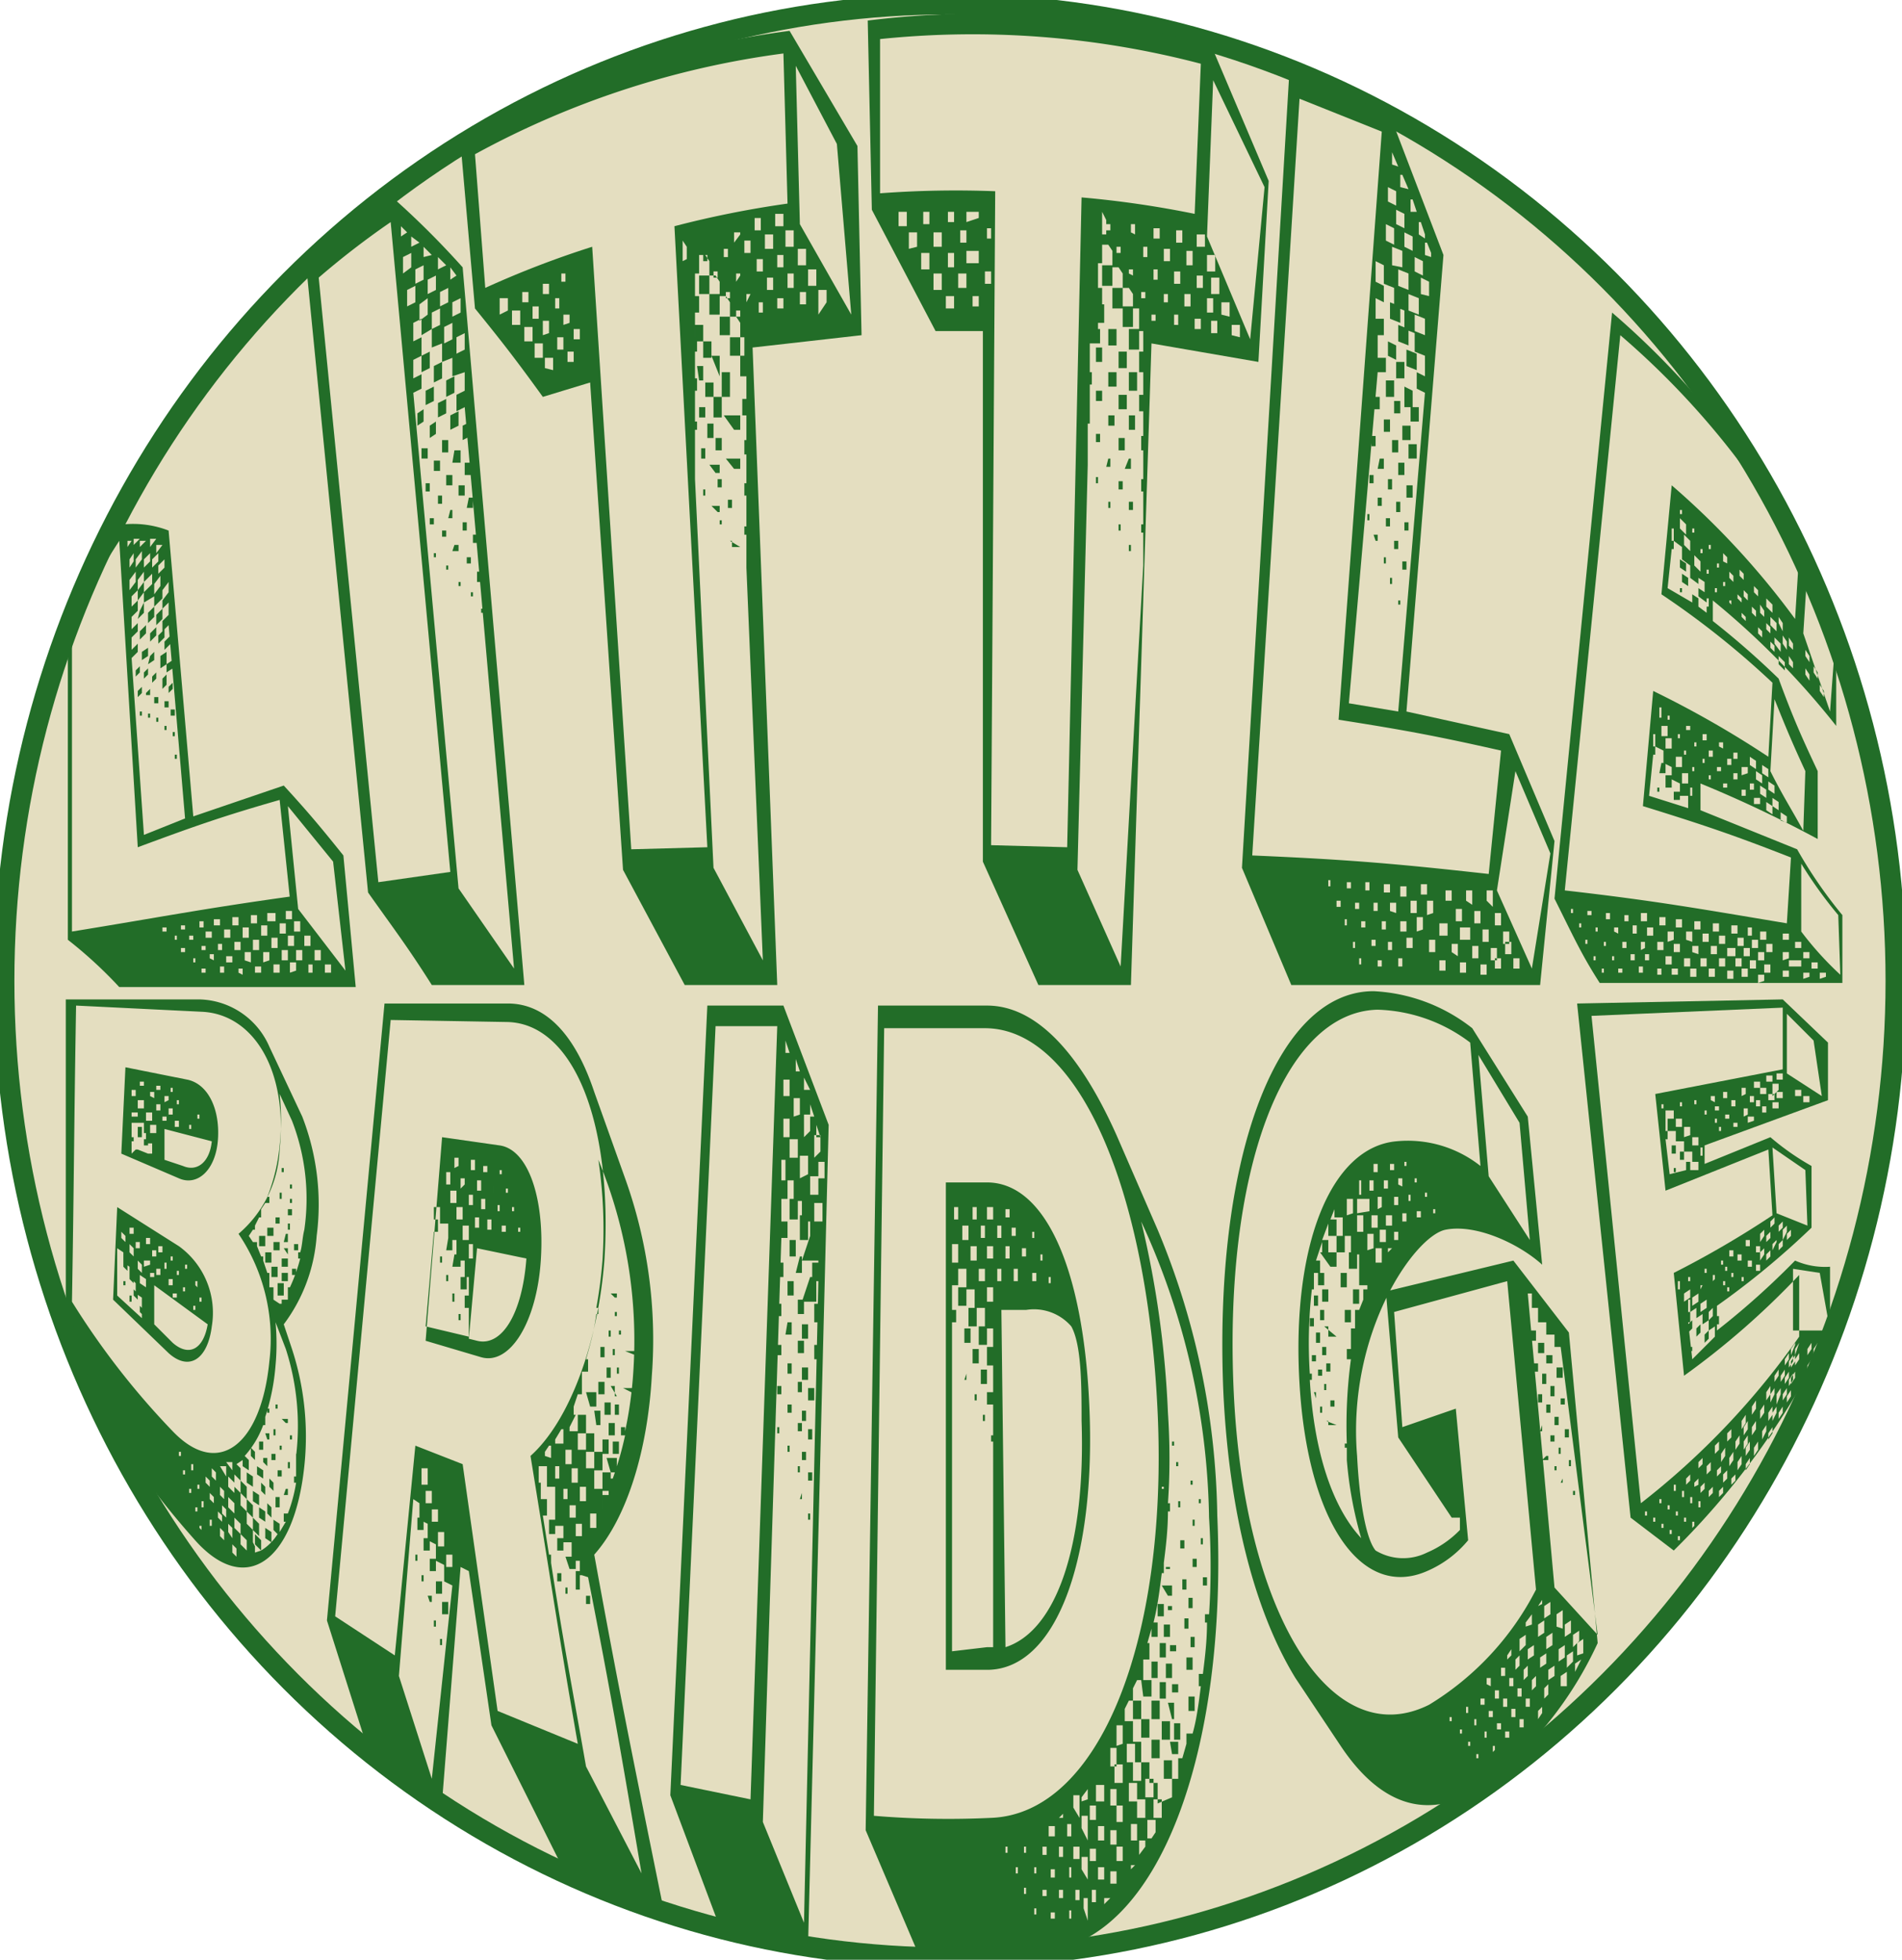 <svg id="Layer_1" data-name="Layer 1" xmlns="http://www.w3.org/2000/svg" viewBox="0 0 92.5 95.3"><defs><style>.cls-1{fill:#e4dec0;stroke:#226d28;stroke-miterlimit:10;stroke-width:1px;}.cls-2{fill:#226d28;}</style></defs><title>roundlogo</title><ellipse class="cls-1" cx="46.2" cy="47.7" rx="46" ry="47.5"/><path class="cls-2" d="M7.3,48.4c0-6.1,0-9.1,0-15.2a42,42,0,0,1,2.7-5,4.8,4.8,0,0,1,2.2.3l1.2,13.9,4.4-1.5c1.1,1.2,1.7,1.9,2.9,3.4l.6,6.4H9.8A21.4,21.4,0,0,0,7.3,48.4Zm10.8-2-.5-4.8c-2.8.8-4.2,1.3-6.9,2.3L9.8,29a41.5,41.5,0,0,0-2.3,4V48C11.8,47.3,13.8,46.9,18.1,46.3Zm-6.9,1.8h0Zm-.8-19.2h-.2v.3Zm.1,1v-.4l-.2.3v.4Zm.1,1v-.5l-.3.4v.5ZM13,42.5l-.8-9.4-.3.3v-.5l.3-.3V32l-.3.3v-.5l-.4.4v-.5L11,32v-.5l-.3.4v-.5l-.3.3v.5l.3-.3v.5l-.3.3v.6l.3-.3v.4l-.3.3v.6l.3-.3v.4l-.3.3.6,8.6Zm-2.4-7.2.2-.2v.3l-.2.2Zm.1,1,.2-.2v.3l-.2.2Zm.1,1h.1v.2h-.1Zm.9,11.3h0Zm-.8-10.3h0Zm.1-7.3v-.5l-.3.4v.5Zm-.2,1.4L11,32v.5l-.3.3Zm.1-2.5v-.4l-.3.4v.4Zm-.1,3.5.3-.3v.4l-.3.3Zm0-4.5h-.3v.3Zm.1,5.5.3-.2v.4l-.3.2Zm.1,1,.2-.2v.3l-.2.2Zm.1,1,.2-.2v.3h-.2Zm.1,1h.1v.2h-.1ZM12.1,48v-.2h-.2V48Zm0,1h0Zm-.8-10.5h0Zm.1-7.4v-.5L11,31v.5Zm-.2,1.4.3-.3v.5l-.3.3Zm.1-2.5v-.4l-.3.3v.4Zm0,3.5.3-.3v.4l-.3.3ZM11.1,29h-.3v.3Zm.2,5.6.2-.2v.4l-.3.2Zm.1,1,.2-.2v.3l-.2.2Zm.1,1h.2v.3h-.2Zm.1,1h.1v.2h-.1Zm.1,1.1h0Zm.9,9.7v-.2h-.1v.2Zm.1,1.1h0Zm-.9-18.3v-.5l-.3.4v.5Zm-.2,1.4.3-.3v.5l-.3.3Zm.1,1,.3-.3v.4l-.3.3Zm0-3.6v-.4l-.3.3v.4Zm.1,4.6.3-.2V35l-.3.2Zm-.2-5.7h-.3v.4Zm.3,6.8.2-.2V36l-.2.2Zm.1,1.1h.2v.3h-.2ZM12,38h.1v.2H12Zm1,9.9v-.2h-.2v.2Zm-.9-8.9h0ZM13,49v-.2h-.2V49Zm.1,1.1v-.2h0Zm-.9-18.6v-.5l-.3.4v.5ZM12,33.9l.3-.3v.4l-.3.3Zm0-3.6v-.4l-.3.3v.4Zm.1,4.7.3-.2v.4l-.3.2Zm-.2-5.8h-.3v.4Zm.3,6.9.2-.2v.3l-.2.2Zm.1,1.1h.2v.3h-.2Zm.1,1.1h.1v.2h-.1Zm1,10.1v-.2h-.2v.2Zm-.9-9h.1v.2h-.1Zm1,10.1v-.2h-.1v.2Zm.4-1.7v-.3h-.2v.3Zm.1,1.1v-.2h-.2v.2ZM14,50v-.2h-.2V50Zm.3-1.7V48H14v.3Zm.1,1.1v-.3h-.2v.2Zm.3-1.7v-.3h-.3v.3Zm.1,1.2v-.3h-.2v.3Zm.1,1.1v-.3h-.2V50Zm.3-1.7v-.4h-.3v.4Zm.1,1.2v-.3H15v.3Zm.3-1.8v-.4h-.3v.4Zm.1,1.2v-.4h-.3v.4Zm.1,1.2v-.3h-.2V50Zm.3-1.8v-.5h-.3v.5Zm.1,1.2V49h-.3v.4Zm.4-.6v-.5h-.3v.5Zm-.1-1.3v-.4h-.3v.4Zm.2,2.4v-.3h-.3V50Zm.4-.6V49h-.3v.5ZM17,48.2v-.5h-.3v.5Zm.4-.7v-.4H17v.4Zm.2,2.5v-.4h-.3V50Zm-.1-1.2v-.5h-.3v.5Zm.4-.7v-.5h-.3v.5Zm.1,1.3v-.5h-.3v.5Zm.2-2V47h-.3v.4Zm.1,1.3v-.5H18v.5Zm.1,1.2v-.4h-.3V50Zm.2-1.9v-.5h-.3v.5Zm.1,1.4v-.5h-.3v.5Zm1.5-4.8-2.2-2.7.5,5,2.3,3Zm-1.1,4.1v-.5h-.3v.5Zm.1,1.3v-.4H19V50Zm.4-.6v-.5h-.3v.5Zm.5.6v-.4h-.3v.4Z" transform="translate(-4 -2.7)"/><path class="cls-2" d="M21.9,46.1l-3-30.4a40.3,40.3,0,0,1,4.3-3.3,42,42,0,0,1,3.3,3.3l3,34.9H25C23.8,48.7,23.1,47.8,21.9,46.1Zm4-1L23,13.5a40.5,40.5,0,0,0-3.5,2.7l2.9,29.4ZM24,15.7V15l-.4.2V16Zm.2,1.7v-.8l-.4.2v.8Zm2.4,5.1-.4.2v-.8l.4-.2v-.9L26,21v-.9l-.5.2v-.9l-.5.2v-.9l-.5.3v-.8l-.4.2v.9l.4-.2V20l-.4.2v.9l.4-.2v.7l-.4.2,2.2,24.1L29,49.8ZM23.8,14l-.3-.3v.5Zm.5,8.8.3-.2v.6l-.3.2Zm.2,1.7h.3v.5h-.3Zm.2,1.7h.2v.4h-.2Zm.2,1.7h.2v.3h-.2Zm.2,1.7h.1v.2h-.1Zm-.3-11.6v-.8l-.4.3v.8Zm-.3,2,.4-.2v.8l-.4.2Zm.1-3.7v-.7l-.4.2v.7Zm.1,5.4.4-.2v.7l-.4.2Zm-.3-7.2-.4-.3v.5Zm.5,8.9.3-.2v.6l-.3.2Zm.2,1.7h.3v.5h-.3Zm.2,1.7h.2v.4h-.2Zm.2,1.7h.2v.3h-.2Zm.2,1.7h.1v.2h-.1Zm-.3-11.7v-.8l-.4.2v.8Zm-.3,2,.4-.2v.8l-.4.2Zm.1-3.7v-.7l-.4.2v.7Zm.1,5.5.4-.2v.7l-.4.2ZM25,15.1l-.4-.4v.5Zm.5,9h.3v.6h-.3Zm.2,1.7h.3v.5h-.3Zm.2,1.7H26v.4h-.2Zm.2,1.7h.2v.3H26Zm.2,1.8h.1v.2h-.1Zm-.3-11.8v-.8l-.4.2v.8Zm-.3,2,.4-.2v.8l-.4.2Zm.2,1.7.4-.2v.7l-.4.2Zm-.1-5.5v-.7l-.4.2v.7Zm.3,7.2h.3v.6H26Zm-.4-9h0l-.4-.4h0v.6Zm.6,10.7h.3v.5h-.3Zm.2,1.8h.2v.4h-.2Zm.2,1.7h.2v.3h-.2Zm.2,1.7h.1v.2h-.1Zm-.3-11.8v-.8l-.4.2v.8Zm-.1,3.7.4-.2v.7l-.4.2Zm-.1-5.5v-.7l-.4.2v.7Zm.2,7.3h.3v.6h-.3Zm-.4-9.1h0l-.3-.4h0v.6Zm.6,10.8H27v.5h-.3Zm.2,1.8h.2v.4h-.2Zm.2,1.8h.2V31h-.2Zm.2,1.8h.1v.2h-.1Z" transform="translate(-4 -2.7)"/><path class="cls-2" d="M34.3,45,32.7,21.3l-2.3.7c-1.3-1.8-2-2.7-3.3-4.3l-.7-8A42.2,42.2,0,0,1,42.4,4.2l3.3,5.6.2,9.2-5.3.6,1.2,31H37.3Zm4.1-1.1L36.8,13.7a48.9,48.9,0,0,1,5.5-1.1l-.2-7.3a42.9,42.9,0,0,0-15,4.9l.5,6.5a46.4,46.4,0,0,1,5.2-2l1.9,29.3ZM28.7,17.8v-.6h-.4V18Zm.6.7v-.7h-.4v.7Zm.6.8v-.7h-.4v.7Zm-.2-1.9v-.5h-.3v.5Zm.7,2.7v-.7H30v.7Zm-.2-1.9v-.6h-.3v.6Zm.7,2.5v-.6h-.4v.5Zm-.2-1.8v-.6h-.3V19ZM30.7,17v-.5h-.3v.5Zm.7,2.7v-.6h-.3v.6Zm-.2-2v-.5H31v.5Zm.7,2.6v-.5h-.3v.5Zm-.2-1.9V18h-.3v.5Zm-.2-2v-.4h-.2v.4Zm.7,2.8v-.5h-.3v.5Zm-.2-2V17H32v.4Zm5.4-1.9v-.6l-.2-.3v1Zm2.9,15h0v-.3h0V28.7h-.1v-.4h.1V26.8h-.1v-.6h.1V24.8h-.1v-.7h.1V22.9h-.2v-.8h.2V21H40v-1h.2v-.9h-.2V20h-.5v-.9h.5v-.7l-.2-.3h-.3v.9h-.5v-.9h.5v-.7l-.2-.3h-.3v.9h-.5v-1h.5v-.6l-.2-.3h-.3v.9h-.5v-.9h.5v-.7l-.2-.3h-.3v.9h-.2v1.1h.2v.8h-.2v1.2h.1v.7h-.1v1.3h.1v.6h-.1v1.5h.1v.4h-.1v1.6h0V26h0l.9,18.9,2.4,4.5ZM37.8,18.5h.4v.8h-.4Zm.1,2h.3v.7H38Zm.1,2h.3v.5h-.3Zm.1,2h.2V25h-.2Zm.1,2h.1v.3h-.1Zm-.2-11.8v-.3H38v.3Zm.2,4.6h.4v.8h-.4Zm.1,2h.4v.7h-.4Zm.1,2h.3V24h-.3Zm.1,2H39v.4h-.2Zm.1,2H39v.3h-.1Zm-.2-11.9v-.3h-.2v.3Zm.2,4.6h.4V21H39Zm.1,2h.4V23h-.4Zm.1,2h.3v.6h-.3Zm.1,2h.2v.4h-.2Zm.1,2h.1v.2h-.1Zm-.2-13.8v-.4H39v.4Zm.1,2v-.3h-.2v.3Zm.2,4.6h.4V22h-.4Zm.1,2.1H40v.7h-.3Zm.1,2.1H40v.5h-.3Zm.1,2h.2v.4h-.2Zm.1,2h.1v.3H40Zm-.1-13.8v-.4h-.2v.4Zm.1,2v-.3h-.2v.3Zm.5-3.1V14h-.3v.5Zm0,2V16h-.2v.4Zm0,2v-.3h-.2v.3Zm.5-3.1v-.6h-.3v.6Zm0,2V17h-.2v.4Zm.5-3.1v-.6h-.3v.6Zm.1,2v-.6h-.3v.6Zm0,2v-.5h-.2v.5Zm.5-3.1v-.7h-.4v.7Zm0,2v-.6h-.3v.6Zm.5-3.1v-.6h-.4v.6Zm0,2v-.6h-.3v.6Zm0,2v-.5h-.3v.5Zm.5-3v-.8h-.4v.8Zm0,2v-.7h-.3v.7Zm2.1-7L42.7,5.9l.2,7.7L45.4,18Zm-1.5,5.9v-.8h-.4v.8Zm0,1.9v-.6h-.3v.6Zm.5-.9v-.8h-.4v.8Zm.5.8v-.6h-.4V18Z" transform="translate(-4 -2.7)"/><path class="cls-2" d="M51.8,44.6V18.8H49.5l-3.1-5.9-.2-9.2A43,43,0,0,1,62.9,4.9l2.8,6.6-.5,8.8L60,19.4,59,50.6H54.5Zm4.1-.7.7-31.6a48.8,48.8,0,0,1,5.5.8l.3-7.3A43.7,43.7,0,0,0,46.8,4.6v7.5a49.4,49.4,0,0,1,5.6-.1l-.2,31.8ZM48.1,13.7v-.7h-.4v.7Zm.5,1V14h-.4v.8Zm.6,1.1V15h-.4v.8Zm0-2.2V13h-.3v.6Zm.6,3.2v-.8h-.4v.8Zm0-2.1V14h-.4v.7Zm.6,3v-.6h-.4v.6Zm0-2v-.7h-.3v.7Zm0-2.2V13h-.3v.5Zm.6,3.2v-.7h-.4v.7Zm0-2.2v-.6h-.3v.6Zm.6,3.1v-.5h-.3v.5Zm0-2.1v-.6H51v.6Zm0-2.2V13H51v.5Zm.6,3.2v-.6h-.3v.6Zm0-2.2v-.5h-.2v.5Zm5.6-.2v-.7l-.2-.4v1.1Zm1.8,16.1h0v-.3h0V28.6h-.1v-.4h.1V26.6h-.1V26h.1V24.6h-.1v-.7h.1V22.7h-.2v-.8h.2V20.8h-.2v-1h.2v-1h-.2v.9h-.5v-1h.5v-1h-.3v.9h-.5v-1h.5V17l-.2-.3h-.3v1h-.5v-1h.5v-.7l-.2-.3h-.3v.9h-.5v-1h.5v-.7l-.2-.3h-.3v.9h-.2v1.2h.2v.8h-.2v1.2h.1v.7H57v1.4h.1v.6H57v1.5H57v.4h-.1V25h0v.3h0l-.5,19.7,2.1,4.7ZM57.3,17.5h.4v.9h-.4Zm0,2.1h.3v.7h-.3Zm0,2.1h.3v.5h-.3Zm0,2.1h.2v.4h-.2Zm0,2.1h.1v.3h-.1ZM58,13.9v-.3h-.2v.3Zm-.1,4.8h.4v.8h-.4Zm0,2.1h.4v.7h-.4Zm0,2.1h.3v.5h-.3Zm0,2.1H58v.4h-.2Zm0,2.1h.1v.3h-.1ZM58.5,15v-.3h-.2v.3Zm-.1,4.8h.4v.8h-.4Zm0,2.1h.4v.7h-.4Zm0,2.1h.3v.6h-.3Zm0,2.1h.2v.4h-.2Zm0,2.1h.1v.3h-.1Zm.8-14.1v-.5h-.2V14Zm-.1,2v-.3h-.2V16Zm-.2,4.7h.4v.9h-.4Zm0,2.1h.3v.7h-.3Zm0,2.1H59v.5h-.3Zm0,2.1h.2v.4h-.2Zm0,2.1h.1v.3h-.1Zm.9-14v-.5h-.2v.5Zm-.1,2v-.3h-.2v.3Zm.7-2.9v-.5h-.3v.5Zm-.1,2v-.5h-.2v.5Zm-.1,2v-.3h-.2v.3Zm.7-2.9v-.6h-.3v.6Zm-.1,2v-.4h-.2v.4Zm.7-2.9v-.6h-.3v.6Zm-.1,2v-.6h-.3v.6Zm-.1,2V18h-.2v.5Zm.7-2.9v-.7h-.3v.7Zm-.1,2V17h-.3v.6Zm.7-2.9v-.6h-.4v.6Zm-.1,2v-.6h-.3v.6Zm-.1,2v-.5h-.3v.5Zm.7-2.8v-.8h-.4v.8Zm-.1,2v-.7h-.3v.7Zm2.5-6.1L63,6.6l-.3,7.6,2.1,5ZM63.3,17v-.8h-.4v.8Zm-.1,1.9v-.6h-.3v.6Zm.6-.8v-.7h-.4V18Zm.5,1v-.6h-.4V19Z" transform="translate(-4 -2.7)"/><path class="cls-2" d="M64.4,44.9,66.7,6.3a42,42,0,0,1,4.9,2l2.6,6.8L72.4,37.3l5,1.1,2.2,5.2-.7,7H66.8Zm12,.3.6-6c-3.1-.7-4.7-1-7.9-1.5L71.2,9.1l-4-1.6L64.9,44.3C69.6,44.5,71.9,44.7,76.4,45.2Zm-7.7.6v-.3h-.1v.3ZM72,10.8h0l-.3-.7h0v.6Zm-.1,1.9v-.7l-.4-.2v.7Zm-.1,1.9v-.8l-.4-.2v.8Zm.2,22.7,1.3-15.5-.4-.2v-.8l.4.2V20l-.5-.2v-.9l-.5-.2v-.9l-.5-.2v-.9l-.5-.2v-.9l-.4-.2v1l.4.2v.8l-.4-.2v1h.4v.8H71v1.1h.4v.7h-.4L69.6,36.9ZM70.8,22h.3v.6h-.3Zm-.1,1.9h.2v.5h-.2Zm-.1,1.9h.2v.4h-.2Zm-1.4,21v-.3H69v.3Zm1.3-19.1h.1V28h-.1Zm1.7-12v-.8l-.5-.2v.9Zm-.6,1.7.5.2v.8l-.5-.2Zm.7-3.6v-.7l-.4-.2v.7Zm-.8,5.5.4.2v.7l-.4-.2Zm1-7.4h0l-.3-.7h-.1v.6Zm-1.1,9.3h.4V22h-.4Zm-.1,1.9h.3v.6h-.3ZM71.1,25h.2v.5H71ZM71,26.9h.2v.4h-.2Zm-1.3,19v-.3h-.2v.3Zm-.2,1.8v-.3h-.1v.3Zm1.3-19H71V29h-.1Zm1.7-11.9V16l-.5-.2v.8ZM72,18.5l.5.2v.8l-.5-.2Zm.7-3.6v-.7l-.4-.2v.7Zm-.8,5.4h.4v.8h-.4Zm1-7.3h0l-.2-.6h-.1v.6Zm-1.1,9.2h.3v.6h-.3Zm-.1,1.9h.3v.6h-.3ZM71.5,26h.2v.5h-.2Zm-.1,1.9h.2v.4h-.2Zm-.1,1.9h.1v.3h-.1ZM70.1,46.9v-.3h-.2v.3Zm-.2,1.9v-.3h-.1v.3ZM73,18v-.8l-.5-.2v.8Zm-.6,1.7.5.2v.8l-.5-.2Zm-.1,1.8.4.2v.8h-.4Zm.9-5.4v-.7l-.4-.2v.7Zm-1,7.3h.4v.7h-.4Zm1.1-9.1v-.2l-.2-.6h-.1v.6ZM72,25.2h.3v.6H72Zm-.1,1.9h.2v.5h-.2ZM71.8,29H72v.4h-.2ZM70.6,46v-.4h-.2V46Zm1-15.2h.1v.3h-.1Zm-1.2,17v-.3h-.2v.3Zm-.2,1.8v-.3h-.1v.3Zm3.1-30.6v-.8l-.5-.2v.8Zm-.7,3.5h.4v.7h-.4Zm.9-5.4v-.7l-.4-.2V17Zm-1,7.2h.4v.7h-.4Zm1.1-9.1v-.2l-.2-.5h-.1v.6ZM72.4,26.3h.3v.6h-.3Zm-.1,1.8h.2v.4h-.2ZM72.2,30h.2v.4h-.2ZM71,47v-.4h-.2v.4Zm1-15.1h.1v.2H72ZM70.9,48.7v-.3h-.2v.3Zm.7-2.6v-.4h-.3v.4Zm-.2,1.8v-.4h-.2v.4Zm-.2,1.8v-.3h-.2v.3Zm.7-2.6v-.5h-.3V47Zm-.2,1.8v-.4h-.2v.4Zm.7-2.6v-.5h-.3v.5ZM72.4,48v-.5h-.3V48Zm-.2,1.7v-.4h-.2v.4Zm.7-2.6v-.6h-.3v.6Zm-.2,1.7v-.5h-.3v.5Zm.7-2.6v-.5h-.3v.5Zm-.2,1.7v-.6h-.3V48Zm-.2,1.7v-.4H73v.4Zm.7-2.5v-.6h-.3v.7ZM73.8,49v-.6h-.3V49Zm.6-.8v-.6H74v.6Zm.2-1.7v-.5h-.3v.5Zm-.3,3.4v-.5h-.3v.5Zm.6-.7v-.6h-.3V49Zm.2-1.7v-.6h-.3v.6Zm.5-.8V46h-.3v.5Zm-.3,3.3v-.5h-.3v.5Zm.2-1.6v-.6H75v.6Zm.5-.8v-.6h-.3v.6Zm-.1,1.7v-.6h-.3v.6Zm.7-2.5V46h-.3v.5Zm-.2,1.7v-.6h-.3v.6Zm-.1,1.6v-.5h-.3v.5Zm.7-2.4v-.6h-.3v.6Zm-.2,1.7v-.6h-.3v.6Zm2.6-5.2-1.7-4L76.8,46l1.7,3.8Zm-2,4.4v-.6h-.3v.6ZM77,49.8v-.5h-.3v.5Zm.5-.7v-.6h-.3v.6Zm.4.7v-.5h-.3v.5Z" transform="translate(-4 -2.7)"/><path class="cls-2" d="M79.6,46.4l2.8-28.5a39.6,39.6,0,0,1,9.3,11.7c.6,2.3,1,3.4,1.6,5.4v3a39.3,39.3,0,0,0-6-6.1v1a40.4,40.4,0,0,1,3.2,2.8c.7,1.9,1.1,2.8,1.9,4.5v3.3a59.4,59.4,0,0,0-5.7-2.7v1.3L91.4,44a22,22,0,0,0,2.2,3.2v3.3H81.8C80.9,49.1,80.5,48.2,79.6,46.4Zm11.3,1.2.2-3.2c-2.8-1.1-4.3-1.6-7.2-2.5l.5-5.6A49,49,0,0,1,90,39.5l.2-3.6a41.5,41.5,0,0,0-5.4-4.3l.5-5.3a39,39,0,0,1,6,6.5l.2-3.2A39.4,39.4,0,0,0,82.8,19L80.1,46C84.5,46.5,86.7,46.9,90.9,47.6Zm-10.4-.5v-.2h-.1v.2Zm.4.7v-.2h-.1v.2Zm.5-.6V47h-.2v.2Zm-.2,1.4v-.2h-.1v.2Zm.5-.6v-.2h-.1v.2Zm-.1,1.4v-.2h-.1v.2Zm.7-2v-.3h-.2v.3Zm-.2,1.3v-.2H82v.2ZM82,50v-.2h-.1V50Zm.7-1.9v-.3h-.2V48Zm-.2,1.3v-.2h-.1v.2Zm.7-1.9v-.3H83v.3Zm-.1,1.3v-.3h-.2v.3ZM82.9,50v-.2h-.2V50Zm.7-1.9v-.4h-.2v.4Zm-.1,1.3v-.3h-.2v.3Zm2.3-21.7v-.2h-.1v.2Zm.5,4.3v-.4l.3.2v.4l.4.3v-.5l-.4-.3v-.6l-.4-.3v-.6l-.4-.3v-.6l-.4-.3v-.6h-.1V29h.1v.4h-.1l-.2,1.9Zm-1.5,5.6v-.5h-.1v.5ZM86.1,42v-.6h-.4v-.6l-.4-.2v-.6l-.4-.2v-.6l-.4-.2v-.6h-.1V39h.1v.4h-.1l-.2,2Zm-2,5.5v-.4h-.3v.4ZM84,48.8v-.3h-.2v.4Zm-.1,1.2v-.3h-.2v.3ZM86,28.7v-.5l-.3-.3v.5Zm-.9,9.8v-.5h-.3v.5Zm.6-8.6.3.2v.4l-.3-.2Zm-.9,9.9H85v.5h-.3Zm.9-8.5h.1v.2h-.1ZM84.6,41h.1v.2h-.1Zm-.2,7.2v-.4h-.3v.4Zm.8-10.5v-.2h-.1v.2Zm-1,11.7v-.3h-.2v.3Zm2-19.9v-.5l-.3-.3v.5Zm-.9,9.6v-.5h-.3v.5Zm.5-8.5.3.2v.4l-.3-.2ZM85,40.4h.3V41H85Zm1.4-11.8v-.2h-.1v.2ZM85,47.7v-.4h-.3v.4Zm-.1,1.2v-.4h-.3v.4Zm.8-10.3v-.2h-.1v.2Zm-.9,11.5v-.3h-.2v.3Zm1.9-19.6v-.5l-.3-.3v.5ZM85.8,40v-.5h-.3v.5Zm-.4,1.2h.3v.4h-.3Zm1.4-11.6v-.2h-.1v.2ZM85.4,48.4v-.4h-.3v.5Zm-.1,1.2v-.4H85v.4Zm.9-11.4V38H86v.2ZM86,39.4v-.2h-.1v.2Zm.9-7.9V31l-.3-.2v.5Zm-.8,9.3v-.5h-.3v.5Zm1.1-11.4v-.2h-.1v.2Zm-.1,1.2v-.2H87v.2ZM85.8,47.8v-.4h-.3v.4ZM85.7,49v-.4h-.3V49Zm-.1,1.1v-.3h-.3v.3ZM86.5,39v-.2h-.1v.2Zm.6-6.8v-.4H87v.4Zm-.7,8V40h-.1v.2Zm-.1,1.2V41h-.1v.4Zm1.3-11.1v-.2h-.1v.2Zm-.1,1.2v-.2h-.1v.2Zm-1.2,17V48h-.3v.4Zm-.1,1.2v-.4h-.3v.4Zm.8-11v-.3h-.2v.3Zm-.1,1.1v-.2h-.1v.2ZM88,30.1v-.3l-.2-.2V30Zm-.1,1.1V31h-.1v.2ZM86.7,47.9v-.4h-.3v.4Zm-.1,1.2v-.4h-.3V49Zm-.1,1.1v-.4h-.3v.4Zm.8-10.7v-.3h-.2v.3Zm-.1,1.1v-.2h-.1v.2ZM88.3,31v-.3l-.2-.2v.3Zm-.1,1.1v-.2h-.1V32Zm-.4,7v-.3h-.2V39Zm-.7,9.4v-.4h-.3v.4ZM87,49.7v-.4h-.3v.4Zm.7-9.5V40h-.2v.2Zm1.1-9.3v-.3l-.2-.2v.3ZM88.7,32v-.2l-.2-.2v.2ZM87.6,48v-.4h-.3V48Zm.6-8.1v-.3h-.2v.3Zm-.7,9.2v-.4h-.3v.4Zm-.1,1.1v-.4h-.3v.4ZM88,41v-.2h-.2v.2Zm1-9.1v-.3l-.2-.2v.3Zm-.1,1v-.2l-.2-.2v.2Zm-.4,6.7v-.3h-.2v.3Zm-.6,9v-.4h-.3v.4Zm.6-8v-.3h-.2v.3Zm-.6,9.1v-.4h-.3v.4Zm1.6-18v-.3l-.2-.2v.3Zm-.1,1v-.3l-.2-.2v.3Zm-.4,7.6V40h-.3v.4Zm-.5,7.8v-.4h-.3v.4Zm-.1,1.1v-.4H88v.4Zm.5-7.8v-.3h-.2v.3Zm-.6,8.9v-.4H88v.4Zm1.5-17.6v-.3l-.2-.3v.4Zm-.1,1v-.3l-.2-.2v.3Zm-.3,6.4v-.4l-.3-.2v.4Zm-.1,1v-.3h-.2v.3Zm-.5,7.6v-.4h-.3v.4Zm-.1,1v-.4h-.3v.4Zm1.5-17.2v-.4l-.3-.3v.4Zm-.1,1v-.3l-.2-.2v.3Zm-.4,7.3v-.4l-.3-.2v.4Zm-.1,1v-.3h-.3v.3Zm-.4,6.4v-.4H89v.4Zm-.1,1v-.4h-.3v.4Zm-.1,1v-.4h-.3v.4Zm1.4-16.8v-.4l-.3-.3v.4Zm-.1,1v-.3l-.2-.2v.3Zm-.3,6.1v-.4l-.3-.2v.4Zm-.1,1v-.4l-.3-.2v.4Zm-.4,7.3v-.4h-.3v.4Zm-.1,1v-.4h-.3v.4Zm1.3-16.4V33l-.2-.3V33Zm-.1,1v-.4l-.3-.3V34Zm-.3,6.9v-.4l-.3-.2v.4Zm-.1,1v-.4l-.3-.2v.4Zm-.3,6.1V48h-.3v.4Zm-.1,1v-.4h-.3v.4Zm0,1v-.3h-.3v.4Zm2-10.2c-.6-1.3-.9-2-1.5-3.5l-.2,3.5c.6,1.2,1,1.8,1.6,2.9Zm-.9-5.9v-.4l-.2-.3v.4Zm-.1,1v-.4l-.3-.3v.4Zm-.3,6.8v-.4l-.3-.2v.4Zm-.3,6.9v-.4h-.3v.4Zm-.1,1v-.4h-.3v.4Zm1.1-15.7v-.3l-.2-.3v.4Zm0,.9v-.3l-.2-.3v.4Zm-.3,7.5v-.3l-.3-.2v.4ZM91,48.4v-.3h-.3v.3Zm0,.9V49h-.3v.4Zm0,.9v-.3h-.3v.3Zm2.2-15.6c-.5-1.6-.8-2.4-1.3-4.2l-.2,3.1L93,37.3Zm-1.2.3v-.3l-.2-.3v.3Zm0,.9v-.3l-.2-.3v.3Zm-.4,13v-.3h-.3v.3Zm0,.9v-.3H91v.3Zm1.8-2.5a21.3,21.3,0,0,1-1.8-2.5v3.3a15.7,15.7,0,0,0,1.9,2.1Zm-1-11.5v-.3l-.2-.3v.3Zm-.4,13.6v-.3h-.3v.3Zm0,.9V50h-.3v.3Zm.7-13.6v-.3l-.2-.3v.3Zm-.3,13.2v-.3h-.3v.3Zm.4.4V50h-.3v.3Z" transform="translate(-4 -2.7)"/><path class="cls-2" d="M7.2,65.9c0-5.8,0-8.8,0-14.6h6.5a3.8,3.8,0,0,1,3.4,2.3L18.7,57a11.8,11.8,0,0,1,.7,5.8,8.1,8.1,0,0,1-1.6,4.3l.4,1.2a13.7,13.7,0,0,1,.6,5.7c-.5,4.7-2.9,6.4-5.4,3.5a38.6,38.6,0,0,1-4.9-6.9C8,68.6,7.7,67.7,7.2,65.9Zm5.2,6.4c2.2,2.3,4.3.7,4.7-3.4a9.1,9.1,0,0,0-1.5-6.2,5.7,5.7,0,0,0,2-4.1c.4-3.9-1.3-6.6-3.8-6.7l-6.1-.3c-.1,5.8-.1,8.6-.2,14.4A37.8,37.8,0,0,0,12.4,72.3ZM10.1,54.6l3,.6c1,.2,1.6,1.4,1.5,2.9s-1,2.3-1.9,1.9L9.9,58.8Zm-.4,6.8,3,1.9a4,4,0,0,1,1.6,3.9c-.2,1.6-1.1,2.2-2.1,1.3L9.5,65.9Zm.9-5.4v-.3h-.2V56Zm0,2.6h.1l.5.2h.2V59h0v-.7h-.3v-.5H11v-.5h-.3v-.5h-.3v2Zm-.5,4.5v-.3l-.2-.2v.3Zm.8,3.7v-1l-.3-.2v-.5l-.3-.3v-.5l-.3-.2v-.5l-.3-.2v2.3ZM10.4,57h.3v.3h-.3Zm-.4,7,.2.2v.3l-.2-.2Zm.4-6h.1v.2h-.1ZM10,65h.1v.2H10Zm1-8.4v-.4h-.3v.4Zm-.5,7.2v-.4l-.2-.2v.4Zm.5-8.3v-.2h-.2v.2Zm-.5,7.2v-.3h-.2v.3Zm.2-5.2h.2V58h-.2Zm-.4,7.1.2.2v.3l-.2-.2Zm0,1.1h.1V66h-.1Zm1.1-8.5v-.4h-.3v.4Zm-.5,7.4v-.4l-.2-.2v.4Zm.6-8.5v-.3h-.2V56ZM11,58.1h.2v.3H11Zm-.2,5.3v-.3h-.2v.3Zm-.3,2,.2.2v.3l-.2-.2Zm1.1-7.6v-.4h-.3v.4Zm-.5,7.5v-.4l-.3-.2v.4Zm-.3.9.2.2v.3l-.2-.2Zm1-10.5v-.2h-.2v.2Zm-.5,7.5v-.3h-.2v.3Zm.5-6.5v-.3h-.2v.3Zm-.5,7.5V64H11v.3Zm.9-8V56h-.2v.3Zm-.1,1V57h-.2v.2Zm-.5,6.6v-.3h-.2v.3Zm-.1,1v-.2h-.2v.2Zm1.4-5.4c.7.3,1.3-.2,1.4-1.2L12,57.6v1.5ZM12.4,68c.8.7,1.5.3,1.7-.9l-2.6-1.9v1.9Zm-.5-4.4v-.3h-.2v.3Zm.5-6.7v-.3h-.2v.3Zm-.6,7.8v-.3h-.2v.3Zm.6-8.9v-.2h-.1v.2Zm.3,1.7v-.3h-.2v.3Zm-.6,6.9v-.3H12v.3Zm-.1,1v-.2H12v.2Zm.7-9v-.2h-.1v.2Zm-.3,8.8v-.3h-.2v.3Zm0-1.2v-.2h-.1V64Zm.7-8.1h0Zm-.1,1.1v-.2H13V57Zm-.4,8.8v-.2h-.2v.2Zm.7-8.2v-.2h-.1v.2Zm-.6,7.1v-.2h-.1v.2Zm.7-8.2h0Zm-.3,7.9v-.2h-.1v.2Zm-.1,1.1v-.2h-.1v.2Zm.7-8.4v-.2h-.1v.2ZM12.8,73.5v-.2h-.1v.2Zm.7-7.1v-.2h-.1v.2Zm.1-1.1V65h-.1v.2ZM13,74.4v-.2h-.1v.2Zm.8-8.4v-.2h-.1v.2Zm-.4,8.2v-.3h-.1v.3Zm-.1,1.1v-.2h-.1v.2Zm.4-.2v-.2h-.1v.2Zm-.1,1.1V76h-.1v.2Zm.3-2.1h0Zm.3.9v-.3l-.2-.2v.3ZM13.9,76v-.3h-.1V76Zm-.1,1.1v-.2h-.1V77Zm.7-2.4v-.4l-.2-.2h0v.4Zm-.1,1.1v-.3l-.2-.2v.3Zm-.1,1.1v-.3h-.1v.3Zm.7-2.4V74h-.3Zm-.1,1.1v-.4l-.2-.2v.4Zm-.1,1.1v-.3l-.2-.2v.3Zm-.1,1.1v0Zm.7-2.5v-.5l-.3-.3v.5ZM15,76.5v-.4l-.2-.2v.4Zm.3-2.3v-.4H15Zm-.4,3.4v-.4l-.2-.2v.4Zm2.9-11.2h-.1v-.5h.3v-.6h.1a7.9,7.9,0,0,0,.5-1.4h-.1v-.3h.1c.1-.3.1-.7.2-1.1a10.5,10.5,0,0,0-.6-5.3l-.6-1.3a11.8,11.8,0,0,1,0,2.5,9,9,0,0,1-.6,2.5h.1v.3h-.2l-.2.3v.4h-.1l-.2.4v.2h-.1l-.2.3h0l.2.3h.2v.2l.2.5h.1v.2l.2.6h.1v.7h.2v.6h0l.3.2h.1ZM16.4,77.9v-.6l.3.3v.5a2.5,2.5,0,0,0,.8-.8l-.2-.2v-.5l.3.2v.4l.3-.5h-.1v-.4h.2a7.3,7.3,0,0,0,.4-1.5h-.1v-.3h.1v-1a12.2,12.2,0,0,0-.5-5.2L17.4,67a11.4,11.4,0,0,1,0,2.1,10.7,10.7,0,0,1-.5,2.5h0V72h-.1a4.6,4.6,0,0,1-.9,1.5l.2.2v.5l-.3-.2v-.3l-.3.2.2.2v.6l-.3-.3v.6l.3.3v-.6l.3.3v.6l-.3-.3v.6l.3.3v-.6l.3.3v.6l-.3-.3v.6l.3.3v-.6l.3.3v.6l-.3-.3v.6Zm-1-1.6v-.5l-.3-.3V76Zm-.1,1.2V77l-.2-.2v.4Zm-.1.8L15,78h.2Zm1.4-15.5h.3v.5h-.3Zm-.9,14.5v-.5l-.3-.3v.5Zm-.2,1.1h0v-.4l-.2-.2v.4Zm1.4-14.8h.3v.5h-.3Zm.1-1.2h.3v.4H17ZM16,74.3l.3.2V75l-.3-.2ZM16,78.1v-.5l-.3-.3v.5Zm.2-5,.2.2v.4l-.2-.2Zm1-8.8h.3v.5h-.3Zm.1-1.2h.3v.4h-.3Zm.1-1.2h.2v.3h-.2Zm.2-1.2h.1V61h-.1Zm.1-1.2h.1v.2h-.1ZM16.3,75.2l.3.2v.5l-.3-.2Zm-.2,3.2h0Zm.4-4.4.3.2v.4l-.3-.2Zm.1-1.2h.2v.4h-.2Zm.9-7.7h.3v.6h-.3Zm.2-1.2h.3v.4h-.3Zm.2-1.2H18v.4h-.2Zm.1-1.2h.2v.3h-.2Zm.1-1.2h.1v.2h-.1ZM16.7,78.1l-.3-.3v.4Zm-.1-2.1.3.2v.5l-.3-.2Zm.1-1.2.2.2v.4l-.2-.2Zm.1-1.2h.2v.4l-.2-.2Zm.1-1.2h.2v.3H17Zm.1-1.2h.1v.2h-.1Zm.1-1.2h.1v.2h-.1Zm.6-5.4h.3v.4h-.3Zm.1-1.2h.2v.3H18Zm.2-1.2h.1v.3h-.1Zm.1-1.2h.1v.2h-.1ZM16.9,77l.3.2v.5l-.3-.2Zm.1-1.2.2.2v.5l-.2-.2Zm.1-1.2.2.2v.4l-.2-.2Zm.1-1.2h.2v.3h-.2Zm.1-1.2h.1v.3h-.1Zm.1-1.2h.1v.2h-.1Zm.8-6.6h.2v.3h-.2Zm.1-1.2h.2v.3h-.2Zm.2-1.2h.1V62h-.1ZM17.4,75.5h.2V76h-.2Zm.1-1.3h.2v.3h-.2Zm.1-1.2h.1v.2h-.1Zm.1-1.3H18v.2h-.1ZM19,62.5h.1v.2H19ZM17.9,75.1H18v.3h-.2Zm.1-1.3h.1v.3H18Zm.1-1.3h.1v.2h-.1Zm.3.9h.1v.2h-.1Z" transform="translate(-4 -2.7)"/><path class="cls-2" d="M19.9,81.5l2.8-30h6c1.9,0,3.3,1.6,4.2,4.3L34.4,60a23.2,23.2,0,0,1,1.3,9.6c-.2,3.6-1.2,6.9-2.8,8.7,1.2,6.6,1.9,10,3.3,16.9a39,39,0,0,1-4.9-1.8l-3.4-6.8-1.1-7.5-.4-.2-.9,11.4a38.6,38.6,0,0,1-3.6-2.5Zm3.3,1.7L24.2,73l2.3.9,1.7,12,3.9,1.6c-1-5.7-1.4-8.5-2.3-14,1.9-1.7,3.3-5.5,3.6-9.6.4-6.6-1.5-11.4-4.7-11.5L23,52.3l-2.7,29ZM25.5,58l2.8.4c1.4.2,2.2,2.6,2,5.6s-1.5,5.1-2.9,4.7l-2.7-.8Zm.4,2.3v-.6h-.2v.6Zm.9,7.4V66.3h-.2v-.6h.2v-.9h-.2v-.8h-.4V63h-.4v-.8h-.4v-.8h-.3V62h.2v.6h-.2l-.4,4.6Zm-2,7.2v-.8h-.3v.8Zm1.2,4.9-.4-.2v-.8l-.4-.2v-.8l-.4-.2v-.8l-.4-.2v-.8l-.3-.2-.7,8.6,1.6,5Zm-.6-16h.1v.3h-.1ZM24.3,76.5h.3v.6h-.3Zm-.1,1.8h.1v.3h-.1Zm2-17.1v-.6h-.3v.6Zm.1-1.8V59h-.2v.5Zm-.5,3.5H26v.6h-.3ZM25,75.8v-.6h-.3v.6Zm.7-11.1h.1V65h-.1ZM24.6,77.5h.3v.6h-.3Zm-.1,1.8h.1v.3h-.1Zm2-17.3v-.6h-.3V62Zm.1-1.7V60h-.2v.5Zm-.5,3.4h.3v.6H26Zm-.8,13v-.6h-.3v.6ZM26,65.6h.1V66H26ZM24.9,78.5h.3v.6h-.3Zm-.1,1.8H25v.3h-.1Zm2-17.3v-.7h-.3v.7Zm-.4,1.8h.3v.6h-.3Zm.7-5.2v-.5h-.2v.5Zm-.1,1.7v-.5h-.2v.5ZM25.6,77.9v-.7h-.3v.7Zm.7-11.3h.1v.3h-.1Zm-1.1,13h.3v.6h-.3Zm-.1,1.9h.1v.3h-.1ZM27,63.9v-.7h-.2v.7Zm.4-3.3v-.5h-.2v.5ZM26,78.9v-.6h-.3v.6Zm1.3-16.5v-.5h-.2v.5ZM25.5,80.6h.3v.6h-.3Zm-.1,1.8h.1v.3h-.1Zm2.2-20.9V61h-.2v.5Zm.1-1.8v-.3h-.2v.3Zm-.5,8.2c1.2.3,2.2-1.3,2.4-4l-2.4-.5-.4,4.4Zm.7-5.4V62h-.2v.5Zm.1-1.8v-.3H28v.3Zm.3.9v-.3h-.1v.3Zm.1-1.8v-.2h-.1v.2Zm.2,2.8v-.3h-.2v.3Zm.1-1.9v-.2h-.1v.2Zm.3.9v-.2h-.1v.2Zm.3,1v-.2h-.1v.2Zm3,16.7h-.1v-.7h-.4v-.9h-.4v-.8h-.4v-.7H31V75h-.4V74h-.4v.8h.1v.8h.3v.8h-.2l.3,1.9h.1v.4c.6,3.9,1,5.9,1.7,9.9l2.7,5.2C34.2,87.9,33.7,85,32.6,79.4Zm-1.5-5.7v-.6h-.1l-.2.3v.2Zm-.1,3h.3v.7h-.3Zm.7-3.7v-.7h-.1l-.3.5v.2Zm-.2,1.7v-.6h-.2v.6Zm-.1,2.9h.3v.6h-.3Zm2.2-1.3v-.8h.3v-.8h.2a16.3,16.3,0,0,0,.6-2.1h-.2v-.4h.2v.2a19.7,19.7,0,0,0,.4-2.9,22.9,22.9,0,0,0-1.7-10.3,23.1,23.1,0,0,1,.2,4.9,22.6,22.6,0,0,1-.3,2.3h.1v.3h-.1c-.1.8-.3,1.5-.5,2.2h.1v.6h-.3v1.1h-.2l-.2.6v.4H32l-.3.6v.2h.4v-.8h.4v.9h-.4v.8h.4v-.8h.4v.9h-.4v.8h.4v-.8h.4v.9h-.4v.9h.4v-.8h.4v.9h-.4v.8Zm-2.2,3h.2v.4h-.2Zm.7-5.3v-.7h-.3v.7Zm-.2,1.7v-.5h-.2v.5Zm-.1,2.8H32v.6h-.3Zm.6-3.6v-.7h-.3v.7Zm-.1,1.7v-.6h-.3v.6Zm-.5,3.4h.1v.3h-.1Zm1-9.5H33v.7h-.3Zm0,5.3v-.7h-.3v.7Zm-.2,1.7h0v-.6h-.3v.6Zm-.3,1.7h.2V80h-.2Zm.9-7.8h.3v.7H33ZM33,77v-.7h-.3v.7Zm.1-7.1h.3v.6h-.3Zm.1-1.7h.2v.5h-.2Zm-.7,12.1h.2v.4h-.2Zm.8-7.6h.3v.7h-.3Zm.1-1.8h.3v.6h-.3Zm.1-1.7h.2v.5h-.2Zm.1-1.8h.1v.3h-.1Zm.1-1.8H34v.2h-.1Zm-.2,8H34v.7h-.3Zm.1-1.7h.3v.6h-.3Zm.1-1.8h.2v.5H34Zm.1-1.8h.1v.3h-.1Zm.1-1.8h.1v.2h-.1Zm-.1,6.3h.3v.6h-.3Zm.1-1.8h.2v.5h-.2Zm.1-1.8h.1v.3h-.1Zm.1-1.8h.1v.2h-.1Zm.2,2.8H35v.3h-.1Zm.1-1.8H35v.2h-.1Z" transform="translate(-4 -2.7)"/><path class="cls-2" d="M36.6,90l1.8-38.4h3.7l2.2,5.8-1,39.8L39,96.4Zm3.9.2,1.3-37.6h-3L37.1,89.5ZM42.4,56v-.8h-.3V56Zm0,2v-.9h-.3V58Zm1.4,7h-.3v-.9h.3v-1h-.4v-1h-.4v-1h-.4v-1h-.4v-1H42v1h.3V61H42v1.1h.3v.8h-.3l-.9,28.4,2,4.9ZM42.4,53.9l-.2-.6v.6Zm-.6,10.2h.3v.7h-.3Zm0,2h.2v.6h-.2Zm0,2H42v.5h-.2Zm0,2h.2v.4h-.2Zm0,2h.1v.3h-.1ZM42.8,59v-.9h-.4V59Zm-.4,2h.4V62h-.4Zm.5-4.1v-.8h-.3V57Zm-.5,6.1h.3v.8h-.3Zm.5-8.2-.2-.6v.6Zm-.6,10.2h.3v.7h-.3Zm0,2h.2v.6h-.3Zm0,2h.2v.5h-.2Zm0,2h.2v.4h-.2Zm0,2h.1v.3h-.1Zm1-13.2v-.9h-.4V60Zm-.4,2h.4V63h-.4Zm.5-4.1v-.8h-.3V58Zm-.5,6.1H43v.8h-.3Zm.5-8.1-.3-.6v.6Zm-.6,10.2h.3v.7h-.3Zm0,2h.3v.6h-.3Zm0,2h.2v.5h-.2Zm0,2h.2v.4h-.2Zm0,2.1h.1v.3h-.1Zm1-13.2v-.9h-.4v.9Zm-.4,2h.4V64H43Zm0,2h.3V66H43Zm.5-6.1v-.8h-.3V59ZM43,67.1h.3v.7H43ZM43.6,57h0l-.2-.6h0V57ZM43,69.2h.3v.6h-.3Zm0,2.1h.2v.5h-.2Zm0,2h.2v.4h-.2Zm0,2H43v.3h-.1Zm1-13.2v-.9h-.4v.9Zm-.4,4h.3V67h-.3Zm.5-6.1v-.8h-.3V60Zm-.5,8.1h.3v.7h-.3ZM43.9,58h0l-.2-.6h0V58Zm-.6,12.2h.3v.6h-.3Zm0,2h.2v.5h-.2Zm0,2.1h.2v.4h-.2Zm0,2h.1v.3h-.1Z" transform="translate(-4 -2.7)"/><path class="cls-2" d="M46.1,91.7l.6-40.1h5.3c2.5,0,4.6,2.5,6.3,6.3l2,4.6a37.3,37.3,0,0,1,2.9,13.9c.5,11.4-2.8,20.6-8.4,21.2a39.3,39.3,0,0,1-6.1.2Zm6.1-.6c5.3-.2,8.6-8.7,8.1-19.7s-3.9-18.7-8.4-18.7H47L46.5,91A43.6,43.6,0,0,0,52.2,91.1ZM50,60.2h2c2.9,0,4.8,4.4,5,11.5s-1.7,12.1-4.9,12.2H50Zm.6,1.8v-.6h-.2V62Zm0,2.1v-.9h-.3v.9Zm1.4,18.7h.3V71h-.3v-.6h.3V69.1H52v-.9h.3v-.9H52v.8h-.4v-.9h.3v-.9h-.4v.9h-.4v-.9h.3v-.9h-.4v.8h-.4v-.9h.4v-.9h-.4v.8h-.3v1.2h.2v.6h-.2v16ZM51.1,63v-.7h-.3V63Zm-.2,4.3h.3V68h-.3Zm.1,2.2H51v.3h-.1Zm.5-5.5v-.7h-.3V64Zm0-2v-.6h-.2V62Zm-.2,6.3h.3V69h-.3Zm.1,2.2h.1v.3h-.1Zm.5-7.6v-.6h-.2v.6Zm0,2.1v-.6h-.3V65Zm-.2,4.3h.3V70h-.3Zm.1,2.2h.1v.3h-.1Zm.5-5.5v-.7H52V66Zm0-2.1v-.6H52v.6Zm0-1.9v-.6H52V62Zm-.1,10.5h.1v.3h-.1Zm.5-9.6v-.6h-.2v.6Zm0,2.1v-.6h-.2V65ZM53,92.8v-.3h-.1v.3Zm3.6-21c0-1.7,0-3.7-.5-4.6a2.4,2.4,0,0,0-2.2-.8H52.7l.2,16.4C55.4,82,56.8,77.8,56.6,71.8Zm-3.5-7.9v-.6h-.2v.6Zm0-2v-.4h-.2v.4Zm.4,31.9v-.3h-.1v.3ZM53.5,65v-.6h-.2V65Zm-.1-2.2v-.4h-.2v.4Zm.5,30v-.3h-.1v.3Zm0,2v-.3h-.1v.3Zm0-31v-.4h-.2v.4Zm.5,28v-.2h0Zm0,2v-.3h-.1v.3Zm0,2v-.3h-.1v.3Zm-.1-32.9v-.3h-.1v.3Zm.1,2.1v-.4h-.2v.4Zm.5,27.9v-.4h-.2v.4Zm0,2v-.3h-.2v.3Zm0,1.9h0Zm.4-4.8v-.5H55v.5Zm0,2v-.4h-.2v.4Zm-.6-30v-.3h-.1v.3Zm.6,32v-.3h-.2v.3Zm.4-4.9v-.2l-.2.2Zm0,1.9v-.5h-.2v.5Zm0,2v-.4h-.2v.4Zm0,1.7h0Zm-.6-31.6v-.3H55v.3Zm1,26.9v-.6h-.2v.6Zm0,2v-.5H56v.5Zm0,2v-.4H56v.4Zm.4-4.9V90h-.3v.6Zm0,2v-.6h-.3v.6Zm0,2v-.5h-.2v.5Zm.4-4.9v-.5l-.3.4v.2Zm0,2V91h-.3v.6Zm0,1.9V93h-.3v.6Zm0,2V95h-.2v.5Zm.4-4.9v-.7h-.3v.7Zm0,2v-.6h-.3v.6Zm0,2v-.6h-.2v.6Zm-.1-5.8v0Zm.5.9v-.8h-.4v.8Zm0,1.9v-.7h-.3v.7Zm0,1.9v-.6h-.3v.6ZM58,95h-.3v.3Zm.3-6.4v-.9H58v.9Zm0,1.9v-.8H58v.8Zm0,1.9v-.7h-.3v.7Zm0,1.9v-.6h-.3v.6Zm.3-6.8v-.9h-.3v1Zm0,1.9v-.9h-.4v.9Zm0,1.9v-.8h-.3v.8Zm0,1.9v-.7h-.3v.7ZM61,90.1v-.9h.3v-1h.2l.2-.7V87H62c.2-.7.3-1.5.4-2.3h-.1v-.6h.2c.1-.8.2-1.6.2-2.5h-.1v-.4h.2c.1-1.5.1-3.1,0-4.7a35.5,35.5,0,0,0-3.3-14.4,48.2,48.2,0,0,1,1.3,9.3c.1,1.5.1,3,0,4.4h.1v.4h-.1c0,.9-.1,1.7-.2,2.5h0v.5h-.1c-.1.8-.2,1.6-.4,2.4h.2v.7H60v-.4l-.2.7h.1v.8h-.3v1h-.3l-.2.4v.6h-.2l-.2.4v.6h.4v1h.4v1h-.4v.9h.4v-.9h.4v1h.4v1Zm-1.8-1.7v-.9h-.4v.9Zm.1,1.9v-.9h-.4v.9Zm0,1.9v-.8H59v.8Zm-.1,1.2h-.2v.2Zm-.1-8h.4v.9h-.4Zm.6,5.7v-.9h-.4v.9Zm0,1.4v-.3h-.3v.7Zm-.2-6.2h.4v.9h-.4Zm.6,3.8v-.9h-.4v.9Zm-.6-5.7H60v.8h-.4Zm.5,7.7.2-.3v-.6h-.4v.9Zm0-4.8h.4v.9h-.4Zm.5,3.8v-.9h-.4v.9Zm-.5-5.7h.4v.9h-.4Zm0-1.9h.3v.8H60Zm.6,4.8H61v.9h-.4Zm-.1-1.9h.4v.9h-.4Zm-.1-1.9h.3v.8h-.3Zm0-1.9h.3v.7h-.3Zm-.1-1.9h.3v.6h-.3Zm.6,6.7h.4V88H61Zm-.1-1.9h.3v.8H61Zm-.1-1.9h.3v.7h-.3Zm-.1-1.9h.3v.6h-.3Zm-.1-1.9H61v.5h-.2Zm-.1-1.9h.2v.5h-.2Zm.7,8.6h.3v.8h-.3Zm-.1-1.9h.3V85h-.3Zm-.1-1.9h.3V83h-.3Zm-.1-1.9h.2V81h-.2Zm-.1-1.9h.2V79h-.2Zm-.1-1.9h.2V77h-.2Zm-.1-1.9h.1V75h-.1ZM61,72.8h.1v.2H61Zm.8,12.4h.3v.7h-.3Zm-.1-1.9H62v.6h-.3Zm-.1-1.9h.2v.5h-.2Zm-.1-1.9h.2v.5h-.2Zm-.1-1.9h.2v.4h-.2Zm-.1-1.9h.1V76h-.1Zm-.1-1.9h.1V74h-.1Zm.7,8.5h.2v.5h-.2Zm-.1-1.9h.2v.5h-.2ZM62,78.5h.2v.4H62ZM62,76.6h.1v.3H62Zm-.1-1.9H62v.2h-.1Zm.6,4.7h.2v.4h-.2Zm-.1-1.9h.1v.3h-.1Zm-.1-1.9h.1v.2h-.1Z" transform="translate(-4 -2.7)"/><path class="cls-2" d="M69.2,87.6l-2.2-3.3c-1.9-3.1-3.2-7.8-3.5-13.8C63,59.2,66,50.9,70.8,50.9a8.4,8.4,0,0,1,4.8,1.8L78.3,57l.7,7.2c-1.1-1-3.2-2-4.7-1.7s-4.8,5-4.3,11c.1,2,.4,4,.9,4.6a2.6,2.6,0,0,0,2.5.1A4.9,4.9,0,0,0,75,77.1v-.6h-.4l-2.6-3.9-.6-7.1,6.2-1.5,2.7,3.5,1.4,15.1a18.4,18.4,0,0,1-5.5,6.9C73.6,91.3,71.2,90.6,69.2,87.6ZM78.7,80,77.3,65l-5.5,1.5.4,5.6,2.6-.9.6,6.4a5.3,5.3,0,0,1-2,1.5c-3.2,1.4-5.8-2.4-6.2-9.1s1.5-11.5,4.7-11.8A5.7,5.7,0,0,1,76,59.4l-.5-6a7.8,7.8,0,0,0-4.5-1.6c-4.6.1-7.5,7.9-7,18.6S68.7,88,73.5,85.6A14,14,0,0,0,78.7,80Zm-9.2-6.3c0-.2,0-.4,0-.6h-.1v-.2h.1a24.1,24.1,0,0,1,.2-4.1h-.2v-.5h.2v-.3h0v-.7h.2v-.9h.2l.2-.5v-.5h.2v-.9h-.4v-.8h-.4v-.9h-.4v-.9h-.4v-.4l-.2.5h.3v.8h-.4v-.6l-.3.8h.3v.7h-.3v-.6L68,64h.2v.6h-.3v.3h0v.5h-.1a23,23,0,0,0-.1,4.1h.1v.3h-.1c.2,3.5,1.1,6.2,2.5,7.7A19.1,19.1,0,0,1,69.5,73.7Zm-1.8-6.9h.2v.4h-.2Zm.1,1.8H68v.3h-.2Zm.1,1.8h.1v.3H68Zm0-4.7h.2v.5h-.2Zm.1,1.8h.2V68h-.2Zm.1,1.8h.2v.3h-.2Zm.1,1.8h.1v.3h-.1Zm-.1-6.5h.3v.6h-.3Zm.1,1.8h.2v.5h-.2Zm.1,1.8h.2v.4h-.2Zm.1,1.8h.1v.3h-.1Zm.1,1.8h.1v.2H69Zm-.3-8.2H69v.7h-.3Zm.1,1.8h.3v.6h-.3Zm.1,1.8h.2v.5H69Zm.1,1.8h.2v.4h-.2Zm.2,1.8h.2v.3h-.2ZM69,62.8h.4v.8H69Zm.2,1.8h.3v.7h-.3Zm.2,1.8h.3V67h-.3Zm.4-4.7V61h-.3v.8Zm-.2,1.9h.4v.8h-.4Zm.2,1.8h.3v.7h-.3Zm.5-2.8v-.8h-.3v.8Zm-.2,1.8h.4v.8h-.4Zm.1-3.6v-.7h-.1v.7Zm.6,2.6v-.7h-.3v.8Zm-.2-1.8V61H70v.7Zm-.2-1.8h0l-.2.2Zm.8,4.3v-.7h-.3v.7Zm-.2-1.7v-.6h-.3v.6Zm-.2-1.8v-.5h-.2v.5Zm.6,2.5v-.6h-.3v.6Zm-.2-1.7v-.5h-.2v.6ZM71,59.7v-.4h-.2v.4Zm.7,3.7h-.2v.2Zm0-1.1v-.5h-.3v.5Zm-.2-1.8v-.4h-.2v.4Zm.5,2.5H72v-.4h-.2V63Zm0-1.7v-.4h-.2v.4Zm-.2-1.7v-.3h-.2v.3Zm.6,2.5v-.4h-.2v.4Zm-.2-1.7V60H72v.3Zm2.4,26v-.2h-.1v.2Zm-2-25.3v-.3h-.1v.3Zm-.2-1.7v-.2h-.1v.2ZM75.1,87v-.2h-.1V87Zm-2-25.1v-.3h-.2v.3Zm-.2-1.7v-.2h-.1v.2ZM75.4,86v-.3h-.1V86Zm.1,1.6v-.2h-.1v.2ZM73.4,60.9v-.2h-.1v.2ZM75.7,85h0Zm.1,1.6v-.3h-.1v.3Zm.1,1.6v-.2h-.1v.2ZM73.8,61.7v-.2h-.1v.2Zm2.4,23.9v-.3H76v.3Zm.1,1.6v-.3h-.1v.3Zm.1,1.5h0Zm.1-4v-.4h-.2v.3Zm.1,1.5v-.3h-.2v.3Zm.1,1.6v-.2h-.1v.3Zm.2-2.5v-.4h-.2v.4Zm.1,1.5v-.3h-.2v.3Zm.1,1.3h0Zm.1-3.9v-.4H77v.4Zm.1,1.5v-.4h-.2v.4Zm.1,1.5v-.3h-.2v.3Zm.1-4v-.3l-.2.3v.2Zm.1,1.5v-.4h-.2v.4Zm.1,1.5v-.4h-.2v.4Zm.2-2.5v-.5l-.2.2v.5Zm.1,1.5v-.4h-.2v.4Zm.1,1.5v-.4h-.2v.4Zm.1-4v-.5l-.3.2v.6Zm.1,1.5v-.5l-.2.2v.5Zm.1,1.5v-.4h-.2v.4Zm.1-4v-.5l-.3.4v.2Zm.1,1.5v-.5l-.3.2v.5Zm.1,1.5v-.5l-.2.2v.5ZM79,86v-.3l-.2.2v.4ZM77.9,57.3,75.9,54l.5,5.9,2,3.1Zm1.2,24.8v-.6l-.3.2v.6Zm.1,1.5v-.5l-.3.2v.5Zm.1,1.5v-.5l-.2.2v.5ZM79,80.7v-.2l-.2.3Zm.4.5v-.6l-.3.2v.6Zm.1,1.5v-.6l-.3.2v.6Zm.1,1.5v-.5l-.3.2v.5Zm.1,1-.2.2h0Zm.2-17h-.3v-.6h-.4v-.6h-.4v-.7h-.3v-.7h-.2l1.3,14.3,2.1,2.3Zm-2-1.4h.3v.5H78Zm.2,1.6h.2v.5h-.2Zm.2,1.6h.2v.4h-.2Zm.2,1.6h.1v.3h-.1Zm.2,1.6h.1v.2h-.1Zm1.3,8.7V81l-.3.2v.6Zm.1,1.4v-.6l-.3.2v.6Zm.1,1.4V84l-.3.2v.5ZM78.4,67.4h.3v.5h-.3Zm.2,1.6h.2v.4h-.2Zm.2,1.5h.2v.4h-.2Zm.2,1.5H79v.3h-.1Zm.2,1.5h.1v.2H79Zm1.2,8.6v-.6l-.3.2v.6Zm.1,1.4V83l-.3.2v.6ZM78.8,68h.3v.5h-.3Zm.2,1.5h.2v.5H79Zm.2,1.5h.2v.4h-.2Zm.2,1.5h.2v.3h-.2Zm.2,1.5h.1v.2h-.1Zm1.2,8.5V82l-.3.2v.6Zm.1.9h0l-.3.2V84ZM79.2,68.6h.3V69h-.3Zm.2,1.5h.2v.5h-.2Zm.2,1.5h.2v.4h-.2Zm.2,1.5h.1v.3h-.1Zm.2,1.5H80v.2h-.1ZM81,83.1v-.7l-.3.2v.6ZM79.7,69.2H80v.5h-.3Zm.2,1.5h.2V71h-.2Zm.2,1.5h.2v.4h-.2Zm.2,1.5h.1v.3h-.1Zm.2,1.5h.1v.2h-.1Z" transform="translate(-4 -2.7)"/><path class="cls-2" d="M83.3,76.5l-2.6-25,10-.2,2.2,2.1v2.8l-6,2.2v.9L90.1,58a12.3,12.3,0,0,0,2,1.4v3a39.5,39.5,0,0,1-4.6,3.8v1.2a38.5,38.5,0,0,0,3.8-3.4,3.6,3.6,0,0,0,1.7.3v3.1a37.7,37.7,0,0,1-7.6,10.7Zm8.2-8.8V64.7a38.7,38.7,0,0,1-5.6,4.9l-.5-5a46.9,46.9,0,0,0,4.8-2.8l-.2-3.2-5,2-.5-4.7,6.2-1.2V51.7l-9.3.4,2.4,23.7A37.4,37.4,0,0,0,91.5,67.7Zm-7.4,8.7v-.2H84v.2Zm.4.3v-.2h-.1v.2Zm.3-.9v-.2h-.1v.2Zm.1,1.2v-.2h-.1v.2Zm.3-.9v-.2h-.1v.2Zm.1,1.2v-.2h-.1v.2Zm.2-2.1v-.3h-.1v.3Zm.1,1.2v-.2h-.1v.2Zm.1,1.2v-.2h-.1v.2Zm.2-2.1v-.3h-.1v.3Zm.1,1.2v-.2h-.1v.2Zm.2-2v-.3l-.2.2v.3Zm.1,1.1v-.3h-.1v.3Zm.1,1.1v-.2h-.1V77Zm.2-2v-.3l-.2.2V75Zm.1,1.1v-.3h-.1V76ZM84.9,56.6v-.2h-.1v.2Zm1.1,3v-.4h.2v.4h.4v-.4h-.3v-.5h-.4v-.5h-.4v-.5h-.4v-.6h-.1v.6h.1v.4H85l.2,1.7Zm-.3,5.8V65h-.1v.4Zm1.7,2.3v-.5l-.3.2v-.5l-.3.2v-.5l-.3.2v-.5l-.3.2v-.6h-.1v.6h.1V67h-.1l.2,1.8Zm-.6,6.2v-.3l-.2.2v.3Zm.1,1.2v-.3l-.2.2v.3Zm.1,1.1v0ZM85.4,57.1v-.4H85v.4Zm.8,8.7v-.4l-.3.2v.4Zm-.9-7.4h.2v.4h-.2Zm.8,8.7.2-.2v.4l-.2.2Zm-.7-7.6h.1v.2h-.1Zm.8,8.7h.1v.2h-.1Zm1,6v-.4L87,74v.4Zm-1-9.2v-.2h-.1V65Zm1.1,10.3V75l-.2.2v.3ZM85.8,57.5v-.4h-.3v.4Zm.8,8.5v-.4l-.3.2v.4Zm-.9-7.3h.2v.4h-.2Zm.8,8.6.2-.2v.4l-.2.2Zm-.7-10.8v-.2h-.1v.2Zm1.8,16.7v-.4l-.2.2v.4Zm.1,1.1V74l-.2.2v.3Zm-.9-9.1h-.1v.2Zm1,10.1v-.3l-.2.2v.3ZM86.2,57.9v-.4h-.3V58Zm.8,8.4v-.4l-.3.2v.4Zm-.1,1.3.2-.2v.4l-.2.2ZM86.2,57h0Zm1.7,16.5v-.4l-.2.3v.4Zm.1,1.1v-.4l-.2.2v.4Zm-1-10v-.2h-.1v.2Zm.1,1.1h0Zm-.5-7.3V58h-.3v.4Zm.7,8.3v-.4l-.2.2v.4Zm-.8-10.3v-.2h-.1v.2Zm.1,1.1h0Zm1.6,15.1v-.4l-.2.2v.4Zm.1,1.1v-.4l-.2.3v.4Zm.1,1v-.3l-.2.2v.3Zm-1-9.8v-.2h-.1V65Zm-.6-6v-.4h-.1v.4Zm.7,7.1h0Zm.1,1.1v-.4h-.1v.4Zm-.6-10.2v-.2h-.1v.2Zm.1,1.1h0Zm1.5,14.9v-.4l-.2.3v.4Zm.1,1v-.4l-.2.3v.4Zm-.9-9.7v-.2h-.1v.2Zm.1,1V65h-.1v.2Zm-.5-8.9V56h-.2v.2Zm.1,1v-.2h-.1v.2Zm1.4,14.6v-.4l-.2.3v.4Zm.1,1v-.4l-.2.3v.4Zm.1,1v-.3l-.2.3v.3ZM88,64.5v-.2h-.1v.2Zm.1,1v-.2H88v.2Zm-.5-8.8v-.2h-.2v.2Zm.1,1v-.2h-.1v.2Zm.6,6.1v-.3h-.2v.3Zm.7,8.4v-.4l-.2.3v.4Zm.1,1v-.4l-.2.3v.4Zm-.8-8.4v-.2h-.1v.2ZM88,56.1v-.3h-.2v.3Zm.1,1v-.2h-.2v.2Zm1.3,14.1v-.4l-.2.3v.4ZM88.7,64v-.3h-.2v.3Zm.7,8.2v-.4l-.2.3v.4Zm.1,1v-.4l-.2.3v.4ZM88.8,65v-.2h-.1v.2Zm-.4-8.5v-.3h-.2v.3Zm.1,1v-.2h-.2v.2Zm.6,5.8V63h-.2v.3Zm.7,8.1V71l-.2.3v.4Zm-.6-7.1V64h-.2v.3Zm.7,8V72l-.2.3v.4Zm-1-16.4v-.3h-.2V56Zm.1,1v-.3h-.2V57Zm.6,6.7v-.3h-.2v.3Zm.5,6.9v-.4l-.2.3v.4Zm.1,1v-.4l-.2.3v.4Zm-.6-7v-.3h-.2v.3Zm.6,7.9v-.3l-.2.3v.3Zm-.9-16.1V56h-.2v.3Zm0,.9V57H89v.3Zm.5,5.6v-.3l-.2.2v.4Zm0,.9v-.3l-.2.2V64Zm.5,6.8v-.3l-.2.3v.4Zm.1.9v-.3l-.2.3v.4Zm-.8-15.8v-.3h-.3v.3Zm0,.9v-.3h-.2v.3Zm.5,6.4v-.3l-.2.2v.3Zm0,.9v-.3l-.2.2v.3Zm.4,5.8v-.3l-.2.3v.3Zm.1.9v-.3l-.2.3V71Zm.1.9v-.3l-.2.3v.3Zm-.8-15.5v-.3h-.3v.3Zm0,.9v-.3h-.2v.3Zm.4,5.4v-.3l-.2.2v.3Zm.1.9V63l-.2.2v.3Zm.4,6.5v-.3l-.2.3v.3Zm.1.9v-.3l-.2.3v.3Zm-.7-15.2v-.3h-.3v.3Zm.1.9v-.3H90v.3Zm.4,6.2v-.3l-.2.2v.3Zm0,.9v-.3l-.2.2v.3Zm.3,5.5v-.3l-.2.3v.3Zm0,.9v-.3l-.2.3v.3Zm.1.9v-.3l-.2.3v.3Zm.7-11-1.6-1.1.2,3.2,1.5.6Zm-1.3-3.9v-.3h-.3V56Zm0,.9v-.3h-.3v.3Zm.4,6v-.3l-.2.2V63Zm.3,6.3v-.3l-.2.3v.3Zm0,.9v-.3l-.2.3v.3Zm-.5-14.6v-.3h-.3v.3Zm0,.9v-.3h-.3v.3Zm.4,6.7v-.3l-.2.2v.3Zm.2,5.3V68l-.2.3v.3Zm0,.8v-.3l-.2.3v.3Zm0,.8v-.3l-.2.3v.3Zm.9-16.4L90.9,52v2.9L92.6,56Zm-1.3,2.1v-.3H91v.3Zm0,.8v-.3H91v.3Zm.6,11.8V68l-.2.3v.3Zm0,.8v-.3l-.2.3v.3Zm1-4.2-1.3-.2v3H93ZM91.6,56v-.3h-.3v.3Zm.5,12.3V68l-.2.3v.3Zm0,.8v-.3l-.2.3v.3ZM92,56.3V56h-.3v.3Zm.4,12V68l-.2.3v.3Zm.3-.1V68l-.2.3v.3Z" transform="translate(-4 -2.7)"/></svg>